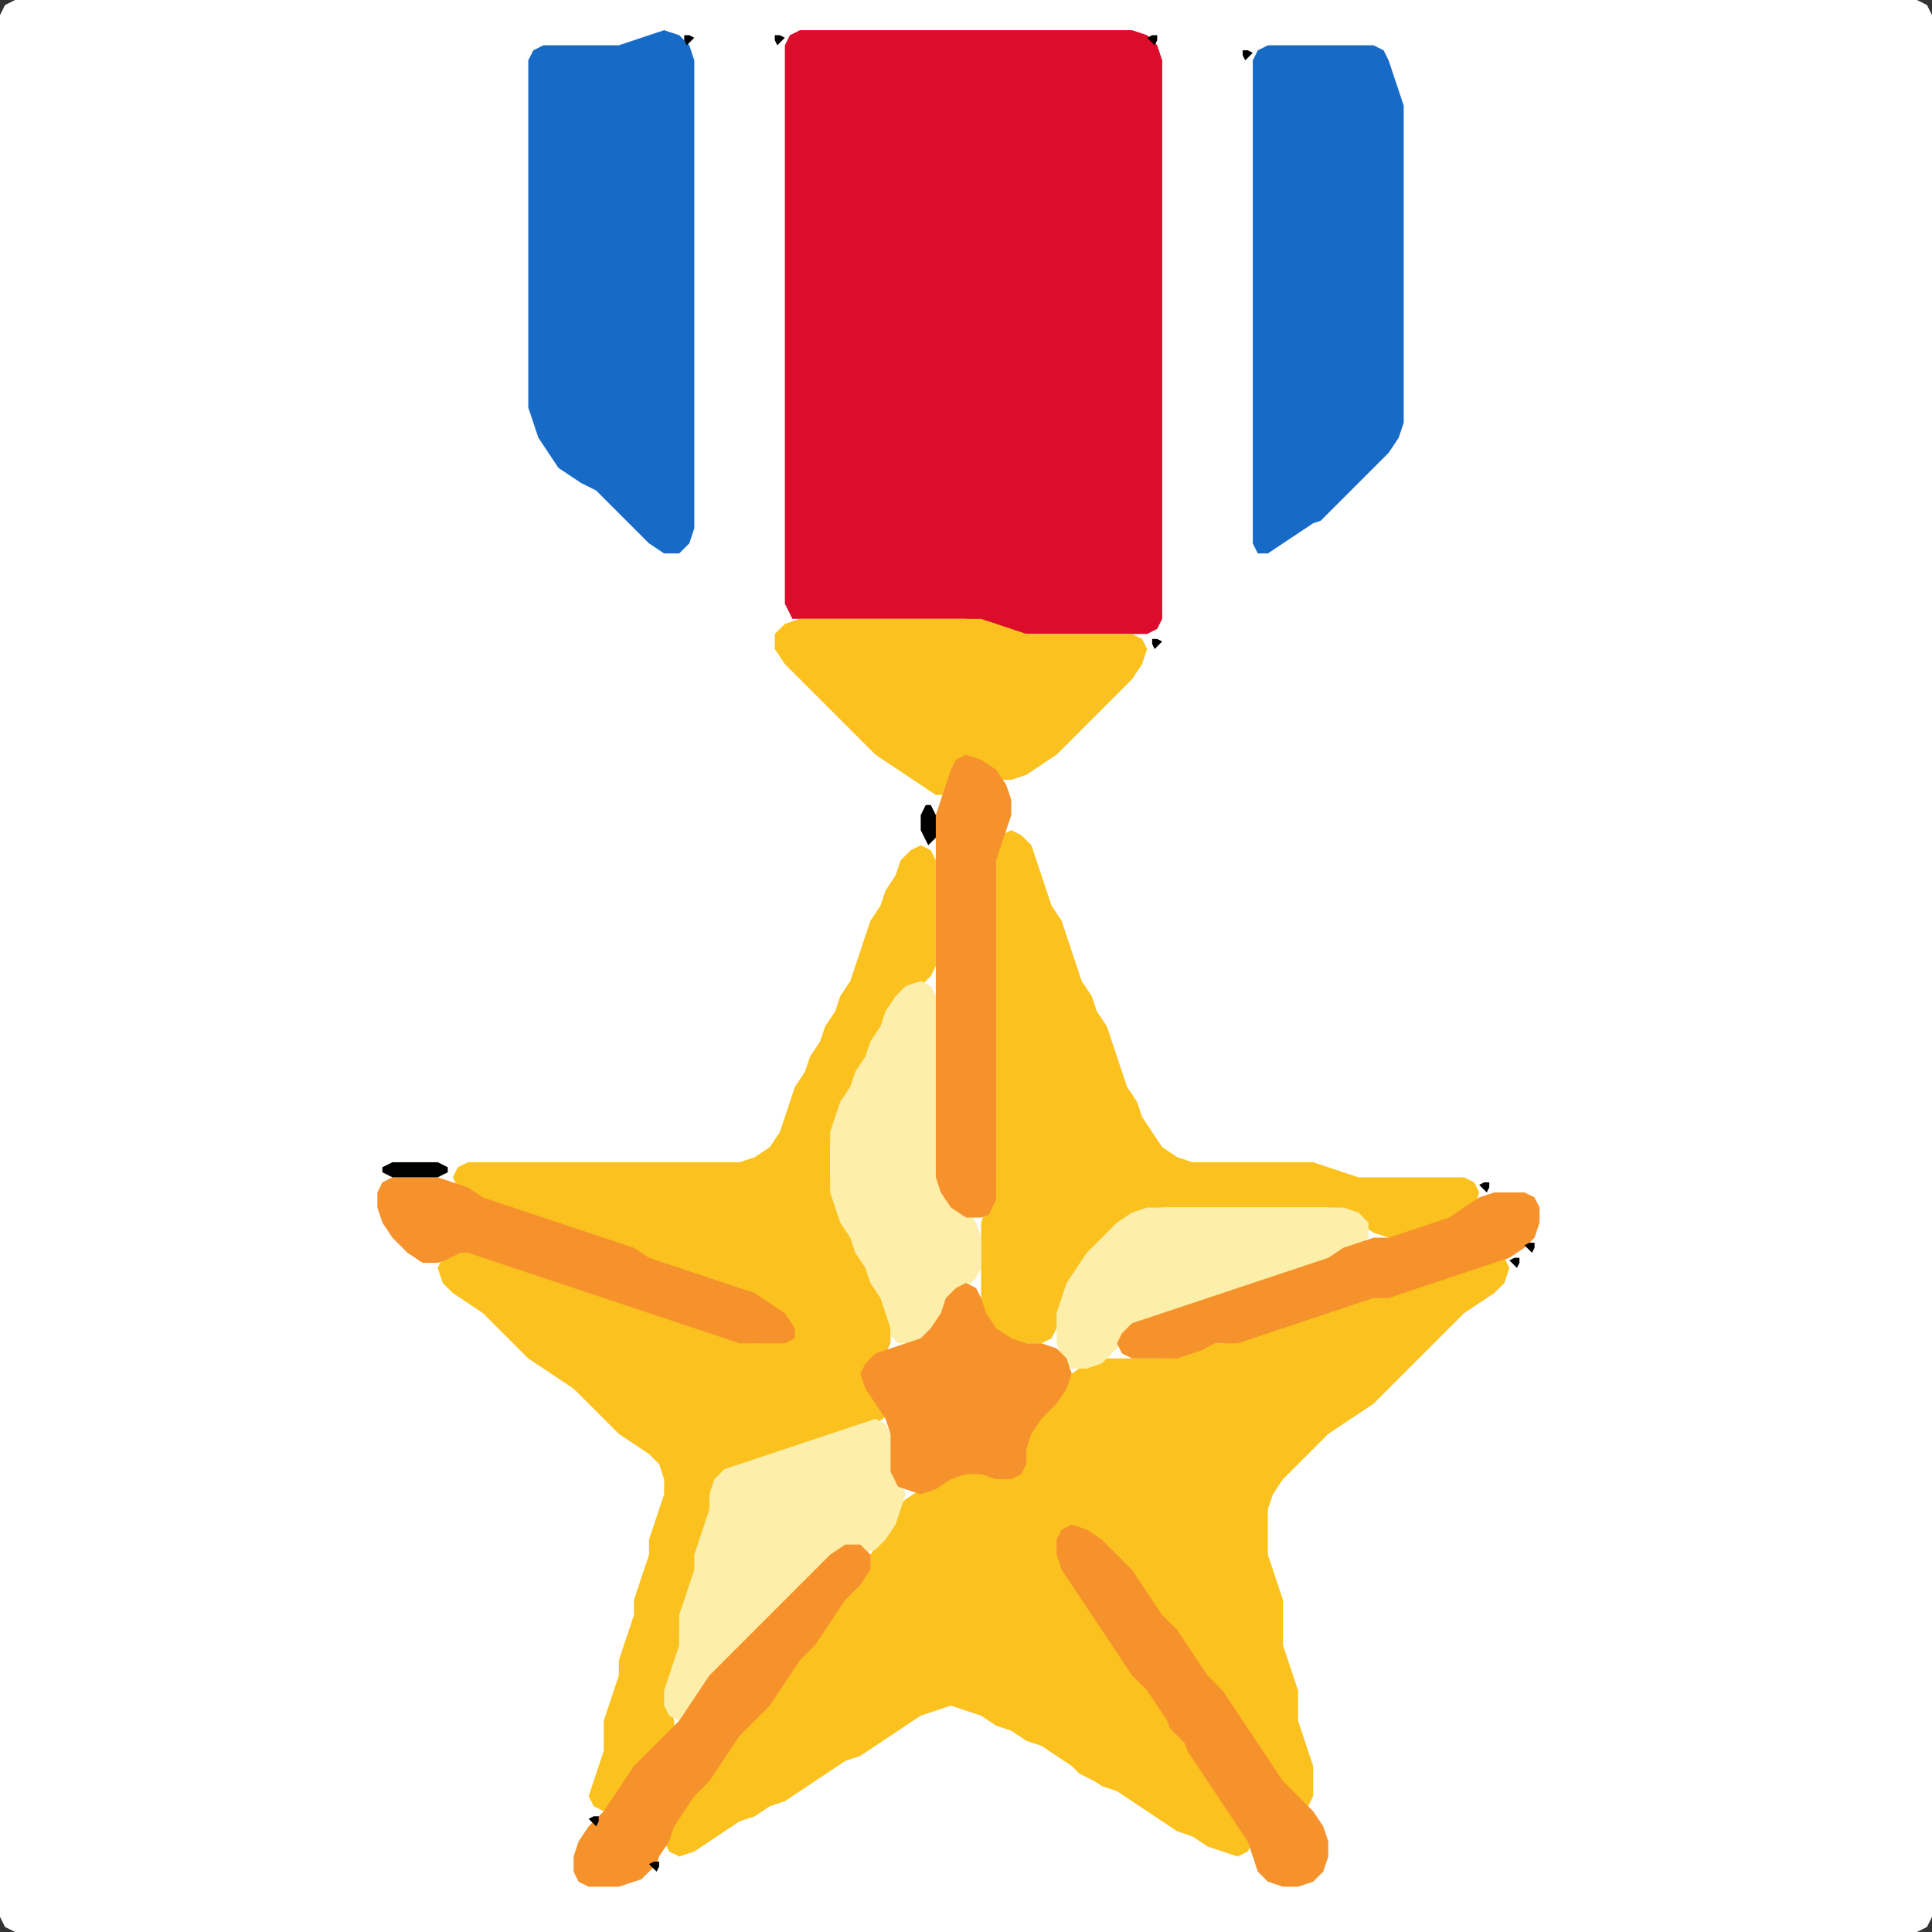<?xml version="1.0" encoding="UTF-8" standalone="no"?>
<!DOCTYPE svg PUBLIC "-//W3C//DTD SVG 1.1//EN"
"http://www.w3.org/Graphics/SVG/1.1/DTD/svg11.dtd">
<svg width="128" height="128" xmlns="http://www.w3.org/2000/svg" version="1.1">
<rect width="100%" height="100%" fill="#333333" stroke="none"/>
<path d="M 26.5 128.0 L 27.0 128.0 L 28.0 128.0 L 29.0 128.0 L 30.0 128.0 L 31.0 128.0 L 32.0 128.0 L 33.0 128.0 L 34.0 128.0 L 35.0 128.0 L 36.0 128.0 L 37.0 128.0 L 38.0 128.0 L 39.0 128.0 L 40.0 128.0 L 41.0 128.0 L 42.0 128.0 L 43.0 128.0 L 44.0 128.0 L 45.0 128.0 L 46.0 128.0 L 47.0 128.0 L 48.0 128.0 L 49.0 128.0 L 50.0 128.0 L 51.0 128.0 L 52.0 128.0 L 53.0 128.0 L 54.0 128.0 L 55.0 128.0 L 56.0 128.0 L 57.0 128.0 L 58.0 128.0 L 59.0 128.0 L 60.0 128.0 L 61.0 128.0 L 62.0 128.0 L 63.0 128.0 L 64.0 128.0 L 65.0 128.0 L 66.0 128.0 L 67.0 128.0 L 68.0 128.0 L 69.0 128.0 L 70.0 128.0 L 71.0 128.0 L 72.0 128.0 L 73.0 128.0 L 74.0 128.0 L 75.0 128.0 L 76.0 128.0 L 77.0 128.0 L 78.0 128.0 L 79.0 128.0 L 80.0 128.0 L 81.0 128.0 L 82.0 128.0 L 83.0 128.0 L 84.0 128.0 L 85.0 128.0 L 86.0 128.0 L 87.0 128.0 L 88.0 128.0 L 89.0 128.0 L 90.0 128.0 L 91.0 128.0 L 92.0 128.0 L 93.0 128.0 L 94.0 128.0 L 95.0 128.0 L 96.0 128.0 L 97.0 128.0 L 98.0 128.0 L 99.0 128.0 L 100.0 128.0 L 101.0 128.0 L 102.0 128.0 L 103.0 128.0 L 104.0 128.0 L 105.0 128.0 L 106.0 128.0 L 107.0 128.0 L 108.0 128.0 L 109.0 128.0 L 110.0 128.0 L 111.0 128.0 L 112.0 128.0 L 113.0 128.0 L 114.0 128.0 L 115.0 128.0 L 116.0 128.0 L 117.0 128.0 L 118.0 128.0 L 119.0 128.0 L 120.0 128.0 L 121.0 128.0 L 122.0 128.0 L 123.0 128.0 L 124.0 128.0 L 125.0 128.0 L 126.0 128.0 L 127.0 128.0 L 127.667 127.667 L 128.0 127.0 L 128.0 126.0 L 128.0 125.0 L 128.0 124.0 L 128.0 123.0 L 128.0 122.0 L 128.0 121.0 L 128.0 120.0 L 128.0 119.0 L 128.0 118.0 L 128.0 117.0 L 128.0 116.0 L 128.0 115.0 L 128.0 114.0 L 128.0 113.0 L 128.0 112.0 L 128.0 111.0 L 128.0 110.0 L 128.0 109.0 L 128.0 108.0 L 128.0 107.0 L 128.0 106.0 L 128.0 105.0 L 128.0 104.0 L 128.0 103.0 L 128.0 102.0 L 128.0 101.0 L 128.0 100.0 L 128.0 99.0 L 128.0 98.0 L 128.0 97.0 L 128.0 96.0 L 128.0 95.0 L 128.0 94.0 L 128.0 93.0 L 128.0 92.0 L 128.0 91.0 L 128.0 90.0 L 128.0 89.0 L 128.0 88.0 L 128.0 87.0 L 128.0 86.0 L 128.0 85.0 L 128.0 84.0 L 128.0 83.0 L 128.0 82.0 L 128.0 81.0 L 128.0 80.0 L 128.0 79.0 L 128.0 78.0 L 128.0 77.0 L 128.0 76.0 L 128.0 75.0 L 128.0 74.0 L 128.0 73.0 L 128.0 72.0 L 128.0 71.0 L 128.0 70.0 L 128.0 69.0 L 128.0 68.0 L 128.0 67.0 L 128.0 66.0 L 128.0 65.0 L 128.0 64.0 L 128.0 63.0 L 128.0 62.0 L 128.0 61.0 L 128.0 60.0 L 128.0 59.0 L 128.0 58.0 L 128.0 57.0 L 128.0 56.0 L 128.0 55.0 L 128.0 54.0 L 128.0 53.0 L 128.0 52.0 L 128.0 51.0 L 128.0 50.0 L 128.0 49.0 L 128.0 48.0 L 128.0 47.0 L 128.0 46.0 L 128.0 45.0 L 128.0 44.0 L 128.0 43.0 L 128.0 42.0 L 128.0 41.0 L 128.0 40.0 L 128.0 39.0 L 128.0 38.0 L 128.0 37.0 L 128.0 36.0 L 128.0 35.0 L 128.0 34.0 L 128.0 33.0 L 128.0 32.0 L 128.0 31.0 L 128.0 30.0 L 128.0 29.0 L 128.0 28.0 L 128.0 27.0 L 128.0 26.0 L 128.0 25.0 L 128.0 24.0 L 128.0 23.0 L 128.0 22.0 L 128.0 21.0 L 128.0 20.0 L 128.0 19.0 L 128.0 18.0 L 128.0 17.0 L 128.0 16.0 L 128.0 15.0 L 128.0 14.0 L 128.0 13.0 L 128.0 12.0 L 128.0 11.0 L 128.0 10.0 L 128.0 9.0 L 128.0 8.0 L 128.0 7.0 L 128.0 6.0 L 128.0 5.0 L 128.0 4.0 L 128.0 3.0 L 128.0 2.0 L 128.0 1.0 L 127.667 0.333 L 127.0 0.0 L 126.0 0.0 L 125.0 0.0 L 124.0 0.0 L 123.0 0.0 L 122.0 0.0 L 121.0 0.0 L 120.0 0.0 L 119.0 0.0 L 118.0 0.0 L 117.0 0.0 L 116.0 0.0 L 115.0 0.0 L 114.0 0.0 L 113.0 0.0 L 112.0 0.0 L 111.0 0.0 L 110.0 0.0 L 109.0 0.0 L 108.0 0.0 L 107.0 0.0 L 106.0 0.0 L 105.0 0.0 L 104.0 0.0 L 103.0 0.0 L 102.0 0.0 L 101.0 0.0 L 100.0 0.0 L 99.0 0.0 L 98.0 0.0 L 97.0 0.0 L 96.0 0.0 L 95.0 0.0 L 94.0 0.0 L 93.0 0.0 L 92.0 0.0 L 91.0 0.0 L 90.0 0.0 L 89.0 0.0 L 88.0 0.0 L 87.0 0.0 L 86.0 0.0 L 85.0 0.0 L 84.0 0.0 L 83.0 0.0 L 82.0 0.0 L 81.0 0.0 L 80.0 0.0 L 79.0 0.0 L 78.0 0.0 L 77.0 0.0 L 76.0 0.0 L 75.0 0.0 L 74.0 0.0 L 73.0 0.0 L 72.0 0.0 L 71.0 0.0 L 70.0 0.0 L 69.0 0.0 L 68.0 0.0 L 67.0 0.0 L 66.0 0.0 L 65.0 0.0 L 64.0 0.0 L 63.0 0.0 L 62.0 0.0 L 61.0 0.0 L 60.0 0.0 L 59.0 0.0 L 58.0 0.0 L 57.0 0.0 L 56.0 0.0 L 55.0 0.0 L 54.0 0.0 L 53.0 0.0 L 52.0 0.0 L 51.0 0.0 L 50.0 0.0 L 49.0 0.0 L 48.0 0.0 L 47.0 0.0 L 46.0 0.0 L 45.0 0.0 L 44.0 0.0 L 43.0 0.0 L 42.0 0.0 L 41.0 0.0 L 40.0 0.0 L 39.0 0.0 L 38.0 0.0 L 37.0 0.0 L 36.0 0.0 L 35.0 0.0 L 34.0 0.0 L 33.0 0.0 L 32.0 0.0 L 31.0 0.0 L 30.0 0.0 L 29.0 0.0 L 28.0 0.0 L 27.0 0.0 L 26.0 0.0 L 25.0 0.0 L 24.0 0.0 L 23.0 0.0 L 22.0 0.0 L 21.0 0.0 L 20.0 0.0 L 19.0 0.0 L 18.0 0.0 L 17.0 0.0 L 16.0 0.0 L 15.0 0.0 L 14.0 0.0 L 13.0 0.0 L 12.0 0.0 L 11.0 0.0 L 10.0 0.0 L 9.0 0.0 L 8.0 0.0 L 7.0 0.0 L 6.0 0.0 L 5.0 0.0 L 4.0 0.0 L 3.0 0.0 L 2.0 0.0 L 1.0 0.0 L 0.333 0.333 L 0.0 1.0 L 0.0 2.0 L 0.0 3.0 L 0.0 4.0 L 0.0 5.0 L 0.0 6.0 L 0.0 7.0 L 0.0 8.0 L 0.0 9.0 L 0.0 10.0 L 0.0 11.0 L 0.0 12.0 L 0.0 13.0 L 0.0 14.0 L 0.0 15.0 L 0.0 16.0 L 0.0 17.0 L 0.0 18.0 L 0.0 19.0 L 0.0 20.0 L 0.0 21.0 L 0.0 22.0 L 0.0 23.0 L 0.0 24.0 L 0.0 25.0 L 0.0 26.0 L 0.0 27.0 L 0.0 28.0 L 0.0 29.0 L 0.0 30.0 L 0.0 31.0 L 0.0 32.0 L 0.0 33.0 L 0.0 34.0 L 0.0 35.0 L 0.0 36.0 L 0.0 37.0 L 0.0 38.0 L 0.0 39.0 L 0.0 40.0 L 0.0 41.0 L 0.0 42.0 L 0.0 43.0 L 0.0 44.0 L 0.0 45.0 L 0.0 46.0 L 0.0 47.0 L 0.0 48.0 L 0.0 49.0 L 0.0 50.0 L 0.0 51.0 L 0.0 52.0 L 0.0 53.0 L 0.0 54.0 L 0.0 55.0 L 0.0 56.0 L 0.0 57.0 L 0.0 58.0 L 0.0 59.0 L 0.0 60.0 L 0.0 61.0 L 0.0 62.0 L 0.0 63.0 L 0.0 64.0 L 0.0 65.0 L 0.0 66.0 L 0.0 67.0 L 0.0 68.0 L 0.0 69.0 L 0.0 70.0 L 0.0 71.0 L 0.0 72.0 L 0.0 73.0 L 0.0 74.0 L 0.0 75.0 L 0.0 76.0 L 0.0 77.0 L 0.0 78.0 L 0.0 79.0 L 0.0 80.0 L 0.0 81.0 L 0.0 82.0 L 0.0 83.0 L 0.0 84.0 L 0.0 85.0 L 0.0 86.0 L 0.0 87.0 L 0.0 88.0 L 0.0 89.0 L 0.0 90.0 L 0.0 91.0 L 0.0 92.0 L 0.0 93.0 L 0.0 94.0 L 0.0 95.0 L 0.0 96.0 L 0.0 97.0 L 0.0 98.0 L 0.0 99.0 L 0.0 100.0 L 0.0 101.0 L 0.0 102.0 L 0.0 103.0 L 0.0 104.0 L 0.0 105.0 L 0.0 106.0 L 0.0 107.0 L 0.0 108.0 L 0.0 109.0 L 0.0 110.0 L 0.0 111.0 L 0.0 112.0 L 0.0 113.0 L 0.0 114.0 L 0.0 115.0 L 0.0 116.0 L 0.0 117.0 L 0.0 118.0 L 0.0 119.0 L 0.0 120.0 L 0.0 121.0 L 0.0 122.0 L 0.0 123.0 L 0.0 124.0 L 0.0 125.0 L 0.0 126.0 L 0.0 127.0 L 0.333 127.667 L 1.0 128.0 L 2.0 128.0 L 3.0 128.0 L 4.0 128.0 L 5.0 128.0 L 6.0 128.0 L 7.0 128.0 L 8.0 128.0 L 9.0 128.0 L 10.0 128.0 L 11.0 128.0 L 12.0 128.0 L 13.0 128.0 L 14.0 128.0 L 15.0 128.0 L 16.0 128.0 L 17.0 128.0 L 18.0 128.0 L 19.0 128.0 L 20.0 128.0 L 21.0 128.0 L 22.0 128.0 L 23.0 128.0 L 24.0 128.0 L 25.0 128.0 L 25.5 128.0 Z" stroke="none" fill="rgb(255,255,255)" />
<path d="M 72.5 118.0 L 73.0 118.333 L 74.0 118.667 L 75.0 119.333 L 76.0 120.0 L 77.0 120.667 L 78.0 121.333 L 79.0 121.667 L 80.0 122.333 L 81.0 122.667 L 82.0 123.0 L 82.667 122.667 L 83.0 122.0 L 82.667 121.0 L 82.0 120.0 L 81.333 119.0 L 80.667 118.0 L 80.0 117.0 L 79.333 116.0 L 78.667 115.0 L 78.0 114.0 L 77.333 113.0 L 76.667 112.0 L 76.0 111.0 L 75.0 110.0 L 74.333 109.0 L 73.667 108.0 L 73.0 107.0 L 72.333 106.0 L 71.667 105.0 L 71.0 104.0 L 70.333 103.0 L 70.333 102.0 L 71.0 101.667 L 72.0 102.0 L 73.0 103.0 L 74.0 104.0 L 75.0 105.0 L 75.667 106.0 L 76.333 107.0 L 77.0 108.0 L 78.0 109.0 L 78.667 110.0 L 79.333 111.0 L 80.0 112.0 L 81.0 113.0 L 81.667 114.0 L 82.333 115.0 L 83.0 116.0 L 83.667 117.0 L 84.333 118.0 L 85.0 119.0 L 86.0 119.667 L 86.667 119.667 L 87.0 119.0 L 87.0 118.0 L 87.0 117.0 L 86.667 116.0 L 86.333 115.0 L 86.0 114.0 L 86.0 113.0 L 86.0 112.0 L 85.667 111.0 L 85.333 110.0 L 85.0 109.0 L 85.0 108.0 L 85.0 107.0 L 85.0 106.0 L 84.667 105.0 L 84.333 104.0 L 84.0 103.0 L 84.0 102.0 L 84.0 101.0 L 84.0 100.0 L 84.333 99.0 L 85.0 98.0 L 86.0 97.0 L 87.0 96.0 L 88.0 95.0 L 89.0 94.333 L 90.0 93.667 L 91.0 93.0 L 92.0 92.0 L 93.0 91.0 L 94.0 90.0 L 95.0 89.0 L 96.0 88.0 L 97.0 87.0 L 98.0 86.333 L 99.0 85.667 L 99.667 85.0 L 100.0 84.0 L 99.667 83.333 L 99.0 83.333 L 98.0 83.667 L 97.0 84.0 L 96.0 84.333 L 95.0 84.667 L 94.0 85.0 L 93.0 85.333 L 92.0 85.667 L 91.0 86.0 L 90.0 86.0 L 89.0 86.333 L 88.0 86.667 L 87.0 87.0 L 86.0 87.333 L 85.0 87.667 L 84.0 88.0 L 83.0 88.333 L 82.0 88.667 L 81.0 89.0 L 80.0 89.0 L 79.0 89.333 L 78.0 89.667 L 77.0 90.0 L 76.0 90.0 L 75.0 90.0 L 74.0 90.0 L 73.0 90.0 L 72.0 90.333 L 71.0 91.0 L 70.0 92.0 L 69.0 93.0 L 68.333 94.0 L 68.0 95.0 L 68.0 96.0 L 67.667 97.0 L 67.0 97.667 L 66.0 97.667 L 65.0 97.333 L 64.0 97.0 L 63.0 97.333 L 62.0 98.0 L 61.0 98.667 L 60.0 99.333 L 59.333 100.0 L 58.667 101.0 L 58.333 102.0 L 57.667 103.0 L 57.0 104.0 L 56.0 105.0 L 55.333 106.0 L 54.667 107.0 L 54.0 108.0 L 53.0 109.0 L 52.333 110.0 L 51.667 111.0 L 51.0 112.0 L 50.0 113.0 L 49.0 114.0 L 48.333 115.0 L 47.667 116.0 L 47.0 117.0 L 46.0 118.0 L 45.333 119.0 L 44.667 120.0 L 44.333 121.0 L 44.0 122.0 L 44.333 122.667 L 45.0 123.0 L 46.0 122.667 L 47.0 122.0 L 48.0 121.333 L 49.0 120.667 L 50.0 120.333 L 51.0 119.667 L 52.0 119.333 L 53.0 118.667 L 54.0 118.0 L 55.0 117.333 L 56.0 116.667 L 57.0 116.333 L 58.0 115.667 L 59.0 115.0 L 60.0 114.333 L 61.0 113.667 L 62.0 113.333 L 63.0 113.0 L 64.0 113.333 L 65.0 113.667 L 66.0 114.333 L 67.0 114.667 L 68.0 115.333 L 69.0 115.667 L 70.0 116.333 L 71.0 117.0 L 71.5 117.5 Z" stroke="none" fill="rgb(251,194,31)" />
<path d="M 53.5 41.0 L 54.0 41.0 L 55.0 41.0 L 56.0 41.0 L 57.0 41.0 L 58.0 41.0 L 59.0 41.0 L 60.0 41.0 L 61.0 41.0 L 62.0 41.0 L 63.0 41.0 L 64.0 41.0 L 65.0 41.333 L 66.0 41.667 L 67.0 42.0 L 68.0 42.0 L 69.0 42.0 L 70.0 42.0 L 71.0 42.0 L 72.0 42.0 L 73.0 42.0 L 74.0 42.0 L 75.0 42.0 L 76.0 42.0 L 76.667 41.667 L 77.0 41.0 L 77.0 40.0 L 77.0 39.0 L 77.0 38.0 L 77.0 37.0 L 77.0 36.0 L 77.0 35.0 L 77.0 34.0 L 77.0 33.0 L 77.0 32.0 L 77.0 31.0 L 77.0 30.0 L 77.0 29.0 L 77.0 28.0 L 77.0 27.0 L 77.0 26.0 L 77.0 25.0 L 77.0 24.0 L 77.0 23.0 L 77.0 22.0 L 77.0 21.0 L 77.0 20.0 L 77.0 19.0 L 77.0 18.0 L 77.0 17.0 L 77.0 16.0 L 77.0 15.0 L 77.0 14.0 L 77.0 13.0 L 77.0 12.0 L 77.0 11.0 L 77.0 10.0 L 77.0 9.0 L 77.0 8.0 L 77.0 7.0 L 77.0 6.0 L 77.0 5.0 L 77.0 4.0 L 76.667 3.0 L 76.0 2.333 L 75.0 2.0 L 74.0 2.0 L 73.0 2.0 L 72.0 2.0 L 71.0 2.0 L 70.0 2.0 L 69.0 2.0 L 68.0 2.0 L 67.0 2.0 L 66.0 2.0 L 65.0 2.0 L 64.0 2.0 L 63.0 2.0 L 62.0 2.0 L 61.0 2.0 L 60.0 2.0 L 59.0 2.0 L 58.0 2.0 L 57.0 2.0 L 56.0 2.0 L 55.0 2.0 L 54.0 2.0 L 53.0 2.0 L 52.333 2.333 L 52.0 3.0 L 52.0 4.0 L 52.0 5.0 L 52.0 6.0 L 52.0 7.0 L 52.0 8.0 L 52.0 9.0 L 52.0 10.0 L 52.0 11.0 L 52.0 12.0 L 52.0 13.0 L 52.0 14.0 L 52.0 15.0 L 52.0 16.0 L 52.0 17.0 L 52.0 18.0 L 52.0 19.0 L 52.0 20.0 L 52.0 21.0 L 52.0 22.0 L 52.0 23.0 L 52.0 24.0 L 52.0 25.0 L 52.0 26.0 L 52.0 27.0 L 52.0 28.0 L 52.0 29.0 L 52.0 30.0 L 52.0 31.0 L 52.0 32.0 L 52.0 33.0 L 52.0 34.0 L 52.0 35.0 L 52.0 36.0 L 52.0 37.0 L 52.0 38.0 L 52.0 39.0 L 52.0 40.0 L 52.333 40.667 L 52.5 41.0 Z" stroke="none" fill="rgb(219,13,42)" />
<path d="M 59.0 93.5 L 58.667 93.0 L 58.0 92.0 L 57.667 91.0 L 58.0 90.333 L 58.667 89.667 L 59.0 89.0 L 59.0 88.0 L 59.0 87.0 L 58.667 86.0 L 58.333 85.0 L 57.667 84.0 L 57.333 83.0 L 56.667 82.0 L 56.333 81.0 L 55.667 80.0 L 55.333 79.0 L 55.0 78.0 L 55.0 77.0 L 55.0 76.0 L 55.333 75.0 L 55.667 74.0 L 56.333 73.0 L 56.667 72.0 L 57.333 71.0 L 57.667 70.0 L 58.333 69.0 L 58.667 68.0 L 59.333 67.0 L 60.0 66.0 L 61.0 65.333 L 61.667 64.667 L 62.0 64.0 L 62.0 63.0 L 62.0 62.0 L 62.0 61.0 L 62.0 60.0 L 62.0 59.0 L 62.0 58.0 L 62.0 57.0 L 61.667 56.333 L 61.0 56.0 L 60.333 56.333 L 59.667 57.0 L 59.333 58.0 L 58.667 59.0 L 58.333 60.0 L 57.667 61.0 L 57.333 62.0 L 57.0 63.0 L 56.667 64.0 L 56.333 65.0 L 55.667 66.0 L 55.333 67.0 L 54.667 68.0 L 54.333 69.0 L 53.667 70.0 L 53.333 71.0 L 52.667 72.0 L 52.333 73.0 L 52.0 74.0 L 51.667 75.0 L 51.0 76.0 L 50.0 76.667 L 49.0 77.0 L 48.0 77.0 L 47.0 77.0 L 46.0 77.0 L 45.0 77.0 L 44.0 77.0 L 43.0 77.0 L 42.0 77.0 L 41.0 77.0 L 40.0 77.0 L 39.0 77.0 L 38.0 77.0 L 37.0 77.0 L 36.0 77.0 L 35.0 77.0 L 34.0 77.0 L 33.0 77.0 L 32.0 77.0 L 31.0 77.0 L 30.333 77.333 L 30.0 78.0 L 30.333 78.667 L 31.0 79.333 L 32.0 79.667 L 33.0 80.0 L 34.0 80.333 L 35.0 80.667 L 36.0 81.0 L 37.0 81.333 L 38.0 81.667 L 39.0 82.0 L 40.0 82.333 L 41.0 82.667 L 42.0 83.333 L 43.0 83.667 L 44.0 84.0 L 45.0 84.333 L 46.0 84.667 L 47.0 85.0 L 48.0 85.333 L 49.0 85.667 L 50.0 86.333 L 51.0 87.0 L 51.333 88.0 L 51.0 88.667 L 50.0 89.0 L 49.0 88.667 L 48.0 88.333 L 47.0 88.0 L 46.0 87.667 L 45.0 87.333 L 44.0 87.0 L 43.0 86.667 L 42.0 86.333 L 41.0 86.0 L 40.0 85.667 L 39.0 85.333 L 38.0 85.0 L 37.0 84.667 L 36.0 84.333 L 35.0 84.0 L 34.0 83.667 L 33.0 83.333 L 32.0 83.0 L 31.0 83.0 L 30.0 83.0 L 29.333 83.333 L 29.0 84.0 L 29.333 85.0 L 30.0 85.667 L 31.0 86.333 L 32.0 87.0 L 33.0 88.0 L 34.0 89.0 L 35.0 90.0 L 36.0 90.667 L 37.0 91.333 L 38.0 92.0 L 39.0 93.0 L 40.0 94.0 L 41.0 95.0 L 42.0 95.667 L 43.0 96.333 L 43.667 97.0 L 44.0 98.0 L 44.0 99.0 L 43.667 100.0 L 43.333 101.0 L 43.0 102.0 L 43.0 103.0 L 42.667 104.0 L 42.333 105.0 L 42.0 106.0 L 42.0 107.0 L 41.667 108.0 L 41.333 109.0 L 41.0 110.0 L 41.0 111.0 L 40.667 112.0 L 40.333 113.0 L 40.0 114.0 L 40.0 115.0 L 40.0 116.0 L 39.667 117.0 L 39.333 118.0 L 39.0 119.0 L 39.333 119.667 L 40.0 120.0 L 40.667 119.667 L 41.333 119.0 L 42.0 118.0 L 43.0 117.0 L 44.0 116.0 L 44.667 115.0 L 44.667 114.0 L 44.333 113.0 L 44.333 112.0 L 44.667 111.0 L 45.0 110.0 L 45.0 109.0 L 45.0 108.0 L 45.333 107.0 L 45.667 106.0 L 46.0 105.0 L 46.0 104.0 L 46.333 103.0 L 46.667 102.0 L 47.0 101.0 L 47.0 100.0 L 47.333 99.0 L 48.0 98.0 L 49.0 97.333 L 50.0 97.0 L 51.0 96.667 L 52.0 96.333 L 53.0 96.0 L 54.0 95.667 L 55.0 95.333 L 56.0 95.0 L 57.0 94.667 L 58.0 94.333 L 58.5 94.0 Z" stroke="none" fill="rgb(251,194,31)" />
<path d="M 66.5 89.0 L 67.0 89.0 L 68.0 89.0 L 69.0 89.0 L 69.667 88.667 L 70.0 88.0 L 70.333 87.0 L 70.667 86.0 L 71.333 85.0 L 72.0 84.0 L 73.0 83.0 L 74.0 82.0 L 75.0 81.0 L 76.0 80.333 L 77.0 80.0 L 78.0 80.0 L 79.0 80.0 L 80.0 80.0 L 81.0 80.0 L 82.0 80.0 L 83.0 80.0 L 84.0 80.0 L 85.0 80.0 L 86.0 80.0 L 87.0 80.0 L 88.0 80.0 L 89.0 80.333 L 90.0 81.0 L 91.0 81.667 L 92.0 82.0 L 93.0 82.0 L 94.0 81.667 L 95.0 81.333 L 96.0 81.0 L 97.0 80.667 L 97.667 80.0 L 98.0 79.0 L 97.667 78.333 L 97.0 78.0 L 96.0 78.0 L 95.0 78.0 L 94.0 78.0 L 93.0 78.0 L 92.0 78.0 L 91.0 78.0 L 90.0 78.0 L 89.0 77.667 L 88.0 77.333 L 87.0 77.0 L 86.0 77.0 L 85.0 77.0 L 84.0 77.0 L 83.0 77.0 L 82.0 77.0 L 81.0 77.0 L 80.0 77.0 L 79.0 77.0 L 78.0 76.667 L 77.0 76.0 L 76.333 75.0 L 75.667 74.0 L 75.333 73.0 L 74.667 72.0 L 74.333 71.0 L 74.0 70.0 L 73.667 69.0 L 73.333 68.0 L 72.667 67.0 L 72.333 66.0 L 71.667 65.0 L 71.333 64.0 L 71.0 63.0 L 70.667 62.0 L 70.333 61.0 L 69.667 60.0 L 69.333 59.0 L 69.0 58.0 L 68.667 57.0 L 68.333 56.0 L 67.667 55.333 L 67.0 55.0 L 66.333 55.333 L 66.0 56.0 L 66.0 57.0 L 66.0 58.0 L 66.0 59.0 L 66.0 60.0 L 66.0 61.0 L 66.0 62.0 L 66.0 63.0 L 66.0 64.0 L 66.0 65.0 L 66.0 66.0 L 66.0 67.0 L 66.0 68.0 L 66.0 69.0 L 66.0 70.0 L 66.0 71.0 L 66.0 72.0 L 66.0 73.0 L 66.0 74.0 L 66.0 75.0 L 66.0 76.0 L 66.0 77.0 L 66.0 78.0 L 65.667 79.0 L 65.333 80.0 L 65.0 81.0 L 65.0 82.0 L 65.0 83.0 L 65.0 84.0 L 65.0 85.0 L 65.0 86.0 L 65.0 87.0 L 65.333 88.0 L 65.5 88.5 Z" stroke="none" fill="rgb(251,194,31)" />
<path d="M 39.5 32.5 L 40.0 33.0 L 41.0 34.0 L 42.0 35.0 L 43.0 36.0 L 44.0 36.667 L 45.0 36.667 L 45.667 36.0 L 46.0 35.0 L 46.0 34.0 L 46.0 33.0 L 46.0 32.0 L 46.0 31.0 L 46.0 30.0 L 46.0 29.0 L 46.0 28.0 L 46.0 27.0 L 46.0 26.0 L 46.0 25.0 L 46.0 24.0 L 46.0 23.0 L 46.0 22.0 L 46.0 21.0 L 46.0 20.0 L 46.0 19.0 L 46.0 18.0 L 46.0 17.0 L 46.0 16.0 L 46.0 15.0 L 46.0 14.0 L 46.0 13.0 L 46.0 12.0 L 46.0 11.0 L 46.0 10.0 L 46.0 9.0 L 46.0 8.0 L 46.0 7.0 L 46.0 6.0 L 46.0 5.0 L 46.0 4.0 L 45.667 3.0 L 45.0 2.333 L 44.0 2.0 L 43.0 2.333 L 42.0 2.667 L 41.0 3.0 L 40.0 3.0 L 39.0 3.0 L 38.0 3.0 L 37.0 3.0 L 36.0 3.0 L 35.333 3.333 L 35.0 4.0 L 35.0 5.0 L 35.0 6.0 L 35.0 7.0 L 35.0 8.0 L 35.0 9.0 L 35.0 10.0 L 35.0 11.0 L 35.0 12.0 L 35.0 13.0 L 35.0 14.0 L 35.0 15.0 L 35.0 16.0 L 35.0 17.0 L 35.0 18.0 L 35.0 19.0 L 35.0 20.0 L 35.0 21.0 L 35.0 22.0 L 35.0 23.0 L 35.0 24.0 L 35.0 25.0 L 35.0 26.0 L 35.0 27.0 L 35.333 28.0 L 35.667 29.0 L 36.333 30.0 L 37.0 31.0 L 38.0 31.667 L 38.5 32.0 Z" stroke="none" fill="rgb(23,107,198)" />
<path d="M 88.5 33.5 L 89.0 33.0 L 90.0 32.0 L 91.0 31.0 L 92.0 30.0 L 92.667 29.0 L 93.0 28.0 L 93.0 27.0 L 93.0 26.0 L 93.0 25.0 L 93.0 24.0 L 93.0 23.0 L 93.0 22.0 L 93.0 21.0 L 93.0 20.0 L 93.0 19.0 L 93.0 18.0 L 93.0 17.0 L 93.0 16.0 L 93.0 15.0 L 93.0 14.0 L 93.0 13.0 L 93.0 12.0 L 93.0 11.0 L 93.0 10.0 L 93.0 9.0 L 93.0 8.0 L 93.0 7.0 L 92.667 6.0 L 92.333 5.0 L 92.0 4.0 L 91.667 3.333 L 91.0 3.0 L 90.0 3.0 L 89.0 3.0 L 88.0 3.0 L 87.0 3.0 L 86.0 3.0 L 85.0 3.0 L 84.0 3.0 L 83.333 3.333 L 83.0 4.0 L 83.0 5.0 L 83.0 6.0 L 83.0 7.0 L 83.0 8.0 L 83.0 9.0 L 83.0 10.0 L 83.0 11.0 L 83.0 12.0 L 83.0 13.0 L 83.0 14.0 L 83.0 15.0 L 83.0 16.0 L 83.0 17.0 L 83.0 18.0 L 83.0 19.0 L 83.0 20.0 L 83.0 21.0 L 83.0 22.0 L 83.0 23.0 L 83.0 24.0 L 83.0 25.0 L 83.0 26.0 L 83.0 27.0 L 83.0 28.0 L 83.0 29.0 L 83.0 30.0 L 83.0 31.0 L 83.0 32.0 L 83.0 33.0 L 83.0 34.0 L 83.0 35.0 L 83.0 36.0 L 83.333 36.667 L 84.0 36.667 L 85.0 36.0 L 86.0 35.333 L 87.0 34.667 L 87.5 34.5 Z" stroke="none" fill="rgb(23,107,198)" />
<path d="M 65.5 51.5 L 66.0 51.667 L 67.0 51.667 L 68.0 51.333 L 69.0 50.667 L 70.0 50.0 L 71.0 49.0 L 72.0 48.0 L 73.0 47.0 L 74.0 46.0 L 75.0 45.0 L 75.667 44.0 L 76.0 43.0 L 75.667 42.333 L 75.0 42.0 L 74.0 42.0 L 73.0 42.0 L 72.0 42.0 L 71.0 42.0 L 70.0 42.0 L 69.0 42.0 L 68.0 42.0 L 67.0 41.667 L 66.0 41.333 L 65.0 41.0 L 64.0 41.0 L 63.0 41.0 L 62.0 41.0 L 61.0 41.0 L 60.0 41.0 L 59.0 41.0 L 58.0 41.0 L 57.0 41.0 L 56.0 41.0 L 55.0 41.0 L 54.0 41.0 L 53.0 41.0 L 52.0 41.333 L 51.333 42.0 L 51.333 43.0 L 52.0 44.0 L 53.0 45.0 L 54.0 46.0 L 55.0 47.0 L 56.0 48.0 L 57.0 49.0 L 58.0 50.0 L 59.0 50.667 L 60.0 51.333 L 61.0 52.0 L 62.0 52.667 L 62.667 52.667 L 63.0 52.0 L 63.333 51.0 L 64.0 50.667 L 64.5 50.5 Z" stroke="none" fill="rgb(251,194,31)" />
<path d="M 52.5 106.5 L 53.0 106.0 L 54.0 105.0 L 55.0 104.0 L 56.0 103.333 L 57.0 103.0 L 58.0 102.667 L 58.667 102.0 L 59.333 101.0 L 59.667 100.0 L 60.0 99.0 L 59.667 98.0 L 59.333 97.0 L 59.0 96.0 L 59.0 95.0 L 58.667 94.333 L 58.0 94.0 L 57.0 94.333 L 56.0 94.667 L 55.0 95.0 L 54.0 95.333 L 53.0 95.667 L 52.0 96.0 L 51.0 96.333 L 50.0 96.667 L 49.0 97.0 L 48.0 97.333 L 47.333 98.0 L 47.0 99.0 L 47.0 100.0 L 46.667 101.0 L 46.333 102.0 L 46.0 103.0 L 46.0 104.0 L 45.667 105.0 L 45.333 106.0 L 45.0 107.0 L 45.0 108.0 L 45.0 109.0 L 44.667 110.0 L 44.333 111.0 L 44.0 112.0 L 44.0 113.0 L 44.333 113.667 L 45.0 114.0 L 45.667 113.667 L 46.333 113.0 L 47.0 112.0 L 48.0 111.0 L 49.0 110.0 L 50.0 109.0 L 51.0 108.0 L 51.5 107.5 Z" stroke="none" fill="rgb(253,239,170)" />
<path d="M 59.5 89.0 L 60.0 89.0 L 61.0 89.0 L 61.667 88.667 L 62.333 88.0 L 62.667 87.0 L 63.333 86.0 L 64.0 85.333 L 64.667 84.667 L 65.0 84.0 L 65.0 83.0 L 65.0 82.0 L 64.667 81.0 L 64.0 80.0 L 63.0 79.0 L 62.333 78.0 L 62.0 77.0 L 62.0 76.0 L 62.0 75.0 L 62.0 74.0 L 62.0 73.0 L 62.0 72.0 L 62.0 71.0 L 62.0 70.0 L 62.0 69.0 L 62.0 68.0 L 62.0 67.0 L 62.0 66.0 L 61.667 65.333 L 61.0 65.0 L 60.0 65.333 L 59.333 66.0 L 58.667 67.0 L 58.333 68.0 L 57.667 69.0 L 57.333 70.0 L 56.667 71.0 L 56.333 72.0 L 55.667 73.0 L 55.333 74.0 L 55.0 75.0 L 55.0 76.0 L 55.0 77.0 L 55.0 78.0 L 55.0 79.0 L 55.333 80.0 L 55.667 81.0 L 56.333 82.0 L 56.667 83.0 L 57.333 84.0 L 57.667 85.0 L 58.333 86.0 L 58.667 87.0 L 59.0 88.0 L 59.0 88.5 Z" stroke="none" fill="rgb(253,239,170)" />
<path d="M 66.0 79.5 L 66.0 79.0 L 66.0 78.0 L 66.0 77.0 L 66.0 76.0 L 66.0 75.0 L 66.0 74.0 L 66.0 73.0 L 66.0 72.0 L 66.0 71.0 L 66.0 70.0 L 66.0 69.0 L 66.0 68.0 L 66.0 67.0 L 66.0 66.0 L 66.0 65.0 L 66.0 64.0 L 66.0 63.0 L 66.0 62.0 L 66.0 61.0 L 66.0 60.0 L 66.0 59.0 L 66.0 58.0 L 66.0 57.0 L 66.333 56.0 L 66.667 55.0 L 67.0 54.0 L 67.0 53.0 L 66.667 52.0 L 66.0 51.0 L 65.0 50.333 L 64.0 50.0 L 63.333 50.333 L 63.0 51.0 L 62.667 52.0 L 62.333 53.0 L 62.0 54.0 L 62.0 55.0 L 62.0 56.0 L 62.0 57.0 L 62.0 58.0 L 62.0 59.0 L 62.0 60.0 L 62.0 61.0 L 62.0 62.0 L 62.0 63.0 L 62.0 64.0 L 62.0 65.0 L 62.0 66.0 L 62.0 67.0 L 62.0 68.0 L 62.0 69.0 L 62.0 70.0 L 62.0 71.0 L 62.0 72.0 L 62.0 73.0 L 62.0 74.0 L 62.0 75.0 L 62.0 76.0 L 62.0 77.0 L 62.0 78.0 L 62.333 79.0 L 63.0 80.0 L 64.0 80.667 L 65.0 80.667 L 65.5 80.5 Z" stroke="none" fill="rgb(246,146,44)" />
<path d="M 76.5 87.5 L 77.0 87.333 L 78.0 87.0 L 79.0 86.667 L 80.0 86.333 L 81.0 86.0 L 82.0 85.667 L 83.0 85.333 L 84.0 85.0 L 85.0 84.667 L 86.0 84.333 L 87.0 84.0 L 88.0 83.667 L 89.0 83.333 L 90.0 82.667 L 90.667 82.0 L 90.667 81.0 L 90.0 80.333 L 89.0 80.0 L 88.0 80.0 L 87.0 80.0 L 86.0 80.0 L 85.0 80.0 L 84.0 80.0 L 83.0 80.0 L 82.0 80.0 L 81.0 80.0 L 80.0 80.0 L 79.0 80.0 L 78.0 80.0 L 77.0 80.0 L 76.0 80.0 L 75.0 80.333 L 74.0 81.0 L 73.0 82.0 L 72.0 83.0 L 71.333 84.0 L 70.667 85.0 L 70.333 86.0 L 70.0 87.0 L 70.0 88.0 L 70.0 89.0 L 70.333 90.0 L 71.0 90.667 L 72.0 90.667 L 73.0 90.333 L 73.667 89.667 L 74.333 89.0 L 75.0 88.333 L 75.5 88.0 Z" stroke="none" fill="rgb(253,239,170)" />
<path d="M 30.5 83.0 L 31.0 83.0 L 32.0 83.333 L 33.0 83.667 L 34.0 84.0 L 35.0 84.333 L 36.0 84.667 L 37.0 85.0 L 38.0 85.333 L 39.0 85.667 L 40.0 86.0 L 41.0 86.333 L 42.0 86.667 L 43.0 87.0 L 44.0 87.333 L 45.0 87.667 L 46.0 88.0 L 47.0 88.333 L 48.0 88.667 L 49.0 89.0 L 50.0 89.0 L 51.0 89.0 L 52.0 89.0 L 52.667 88.667 L 52.667 88.0 L 52.0 87.0 L 51.0 86.333 L 50.0 85.667 L 49.0 85.333 L 48.0 85.0 L 47.0 84.667 L 46.0 84.333 L 45.0 84.0 L 44.0 83.667 L 43.0 83.333 L 42.0 82.667 L 41.0 82.333 L 40.0 82.0 L 39.0 81.667 L 38.0 81.333 L 37.0 81.0 L 36.0 80.667 L 35.0 80.333 L 34.0 80.0 L 33.0 79.667 L 32.0 79.333 L 31.0 78.667 L 30.0 78.333 L 29.0 78.0 L 28.0 78.0 L 27.0 78.0 L 26.0 78.0 L 25.333 78.333 L 25.0 79.0 L 25.0 80.0 L 25.333 81.0 L 26.0 82.0 L 27.0 83.0 L 28.0 83.667 L 29.0 83.667 L 29.5 83.5 Z" stroke="none" fill="rgb(246,146,44)" />
<path d="M 78.5 115.5 L 78.667 116.0 L 79.333 117.0 L 80.0 118.0 L 80.667 119.0 L 81.333 120.0 L 82.0 121.0 L 82.667 122.0 L 83.0 123.0 L 83.333 124.0 L 84.0 124.667 L 85.0 125.0 L 86.0 125.0 L 87.0 124.667 L 87.667 124.0 L 88.0 123.0 L 88.0 122.0 L 87.667 121.0 L 87.0 120.0 L 86.0 119.0 L 85.0 118.0 L 84.333 117.0 L 83.667 116.0 L 83.0 115.0 L 82.333 114.0 L 81.667 113.0 L 81.0 112.0 L 80.0 111.0 L 79.333 110.0 L 78.667 109.0 L 78.0 108.0 L 77.0 107.0 L 76.333 106.0 L 75.667 105.0 L 75.0 104.0 L 74.0 103.0 L 73.0 102.0 L 72.0 101.333 L 71.0 101.0 L 70.333 101.333 L 70.0 102.0 L 70.0 103.0 L 70.333 104.0 L 71.0 105.0 L 71.667 106.0 L 72.333 107.0 L 73.0 108.0 L 73.667 109.0 L 74.333 110.0 L 75.0 111.0 L 76.0 112.0 L 76.667 113.0 L 77.333 114.0 L 77.5 114.5 Z" stroke="none" fill="rgb(246,146,44)" />
<path d="M 59.5 98.5 L 60.0 98.667 L 61.0 99.0 L 62.0 98.667 L 63.0 98.0 L 64.0 97.667 L 65.0 97.667 L 66.0 98.0 L 67.0 98.0 L 67.667 97.667 L 68.0 97.0 L 68.0 96.0 L 68.333 95.0 L 69.0 94.0 L 70.0 93.0 L 70.667 92.0 L 71.0 91.0 L 70.667 90.0 L 70.0 89.333 L 69.0 89.0 L 68.0 89.0 L 67.0 88.667 L 66.0 88.0 L 65.333 87.0 L 65.0 86.0 L 64.667 85.333 L 64.0 85.0 L 63.333 85.333 L 62.667 86.0 L 62.333 87.0 L 61.667 88.0 L 61.0 88.667 L 60.0 89.0 L 59.0 89.333 L 58.0 89.667 L 57.333 90.333 L 57.0 91.0 L 57.333 92.0 L 58.0 93.0 L 58.667 94.0 L 59.0 95.0 L 59.0 96.0 L 59.0 97.0 L 59.0 97.5 Z" stroke="none" fill="rgb(246,146,44)" />
<path d="M 43.5 123.5 L 43.667 123.0 L 44.333 122.0 L 44.667 121.0 L 45.333 120.0 L 46.0 119.0 L 47.0 118.0 L 47.667 117.0 L 48.333 116.0 L 49.0 115.0 L 50.0 114.0 L 51.0 113.0 L 51.667 112.0 L 52.333 111.0 L 53.0 110.0 L 54.0 109.0 L 54.667 108.0 L 55.333 107.0 L 56.0 106.0 L 57.0 105.0 L 57.667 104.0 L 57.667 103.0 L 57.0 102.333 L 56.0 102.333 L 55.0 103.0 L 54.0 104.0 L 53.0 105.0 L 52.0 106.0 L 51.0 107.0 L 50.0 108.0 L 49.0 109.0 L 48.0 110.0 L 47.0 111.0 L 46.333 112.0 L 45.667 113.0 L 45.0 114.0 L 44.0 115.0 L 43.0 116.0 L 42.0 117.0 L 41.333 118.0 L 40.667 119.0 L 40.0 120.0 L 39.0 121.0 L 38.333 122.0 L 38.0 123.0 L 38.0 124.0 L 38.333 124.667 L 39.0 125.0 L 40.0 125.0 L 41.0 125.0 L 42.0 124.667 L 42.5 124.5 Z" stroke="none" fill="rgb(246,146,44)" />
<path d="M 80.5 89.0 L 81.0 89.0 L 82.0 89.0 L 83.0 88.667 L 84.0 88.333 L 85.0 88.0 L 86.0 87.667 L 87.0 87.333 L 88.0 87.0 L 89.0 86.667 L 90.0 86.333 L 91.0 86.0 L 92.0 86.0 L 93.0 85.667 L 94.0 85.333 L 95.0 85.0 L 96.0 84.667 L 97.0 84.333 L 98.0 84.0 L 99.0 83.667 L 100.0 83.333 L 101.0 82.667 L 101.667 82.0 L 102.0 81.0 L 102.0 80.0 L 101.667 79.333 L 101.0 79.0 L 100.0 79.0 L 99.0 79.0 L 98.0 79.333 L 97.0 80.0 L 96.0 80.667 L 95.0 81.0 L 94.0 81.333 L 93.0 81.667 L 92.0 82.0 L 91.0 82.0 L 90.0 82.333 L 89.0 82.667 L 88.0 83.333 L 87.0 83.667 L 86.0 84.0 L 85.0 84.333 L 84.0 84.667 L 83.0 85.0 L 82.0 85.333 L 81.0 85.667 L 80.0 86.0 L 79.0 86.333 L 78.0 86.667 L 77.0 87.0 L 76.0 87.333 L 75.0 87.667 L 74.333 88.333 L 74.0 89.0 L 74.333 89.667 L 75.0 90.0 L 76.0 90.0 L 77.0 90.0 L 78.0 90.0 L 79.0 89.667 L 79.5 89.5 Z" stroke="none" fill="rgb(246,146,44)" />
<path d="M 28.5 78.0 L 29.0 78.0 L 29.667 77.667 L 29.667 77.333 L 29.0 77.0 L 28.0 77.0 L 27.0 77.0 L 26.0 77.0 L 25.333 77.333 L 25.333 77.667 L 26.0 78.0 L 27.0 78.0 L 27.5 78.0 Z" stroke="none" fill="rgb(0,0,0)" />
<path d="M 62.0 55.5 L 62.0 55.0 L 62.0 54.0 L 61.667 53.333 L 61.333 53.333 L 61.0 54.0 L 61.0 55.0 L 61.333 55.667 L 61.5 56.0 Z" stroke="none" fill="rgb(0,0,0)" />
<path d="M 46.0 2.5 L 45.667 2.333 L 45.333 2.333 L 45.333 2.667 L 45.5 3.0 Z" stroke="none" fill="rgb(0,0,0)" />
<path d="M 52.0 2.5 L 51.667 2.333 L 51.333 2.333 L 51.333 2.667 L 51.5 3.0 Z" stroke="none" fill="rgb(0,0,0)" />
<path d="M 76.5 3.0 L 76.667 2.667 L 76.667 2.333 L 76.333 2.333 L 76.0 2.5 Z" stroke="none" fill="rgb(0,0,0)" />
<path d="M 83.0 3.5 L 82.667 3.333 L 82.333 3.333 L 82.333 3.667 L 82.5 4.0 Z" stroke="none" fill="rgb(0,0,0)" />
<path d="M 77.0 42.5 L 76.667 42.333 L 76.333 42.333 L 76.333 42.667 L 76.5 43.0 Z" stroke="none" fill="rgb(0,0,0)" />
<path d="M 98.5 79.0 L 98.667 78.667 L 98.667 78.333 L 98.333 78.333 L 98.0 78.5 Z" stroke="none" fill="rgb(0,0,0)" />
<path d="M 101.5 83.0 L 101.667 82.667 L 101.667 82.333 L 101.333 82.333 L 101.0 82.5 Z" stroke="none" fill="rgb(0,0,0)" />
<path d="M 100.5 84.0 L 100.667 83.667 L 100.667 83.333 L 100.333 83.333 L 100.0 83.5 Z" stroke="none" fill="rgb(0,0,0)" />
<path d="M 39.5 121.0 L 39.667 120.667 L 39.667 120.333 L 39.333 120.333 L 39.0 120.5 Z" stroke="none" fill="rgb(0,0,0)" />
<path d="M 43.5 124.0 L 43.667 123.667 L 43.667 123.333 L 43.333 123.333 L 43.0 123.5 Z" stroke="none" fill="rgb(0,0,0)" />
</svg>
